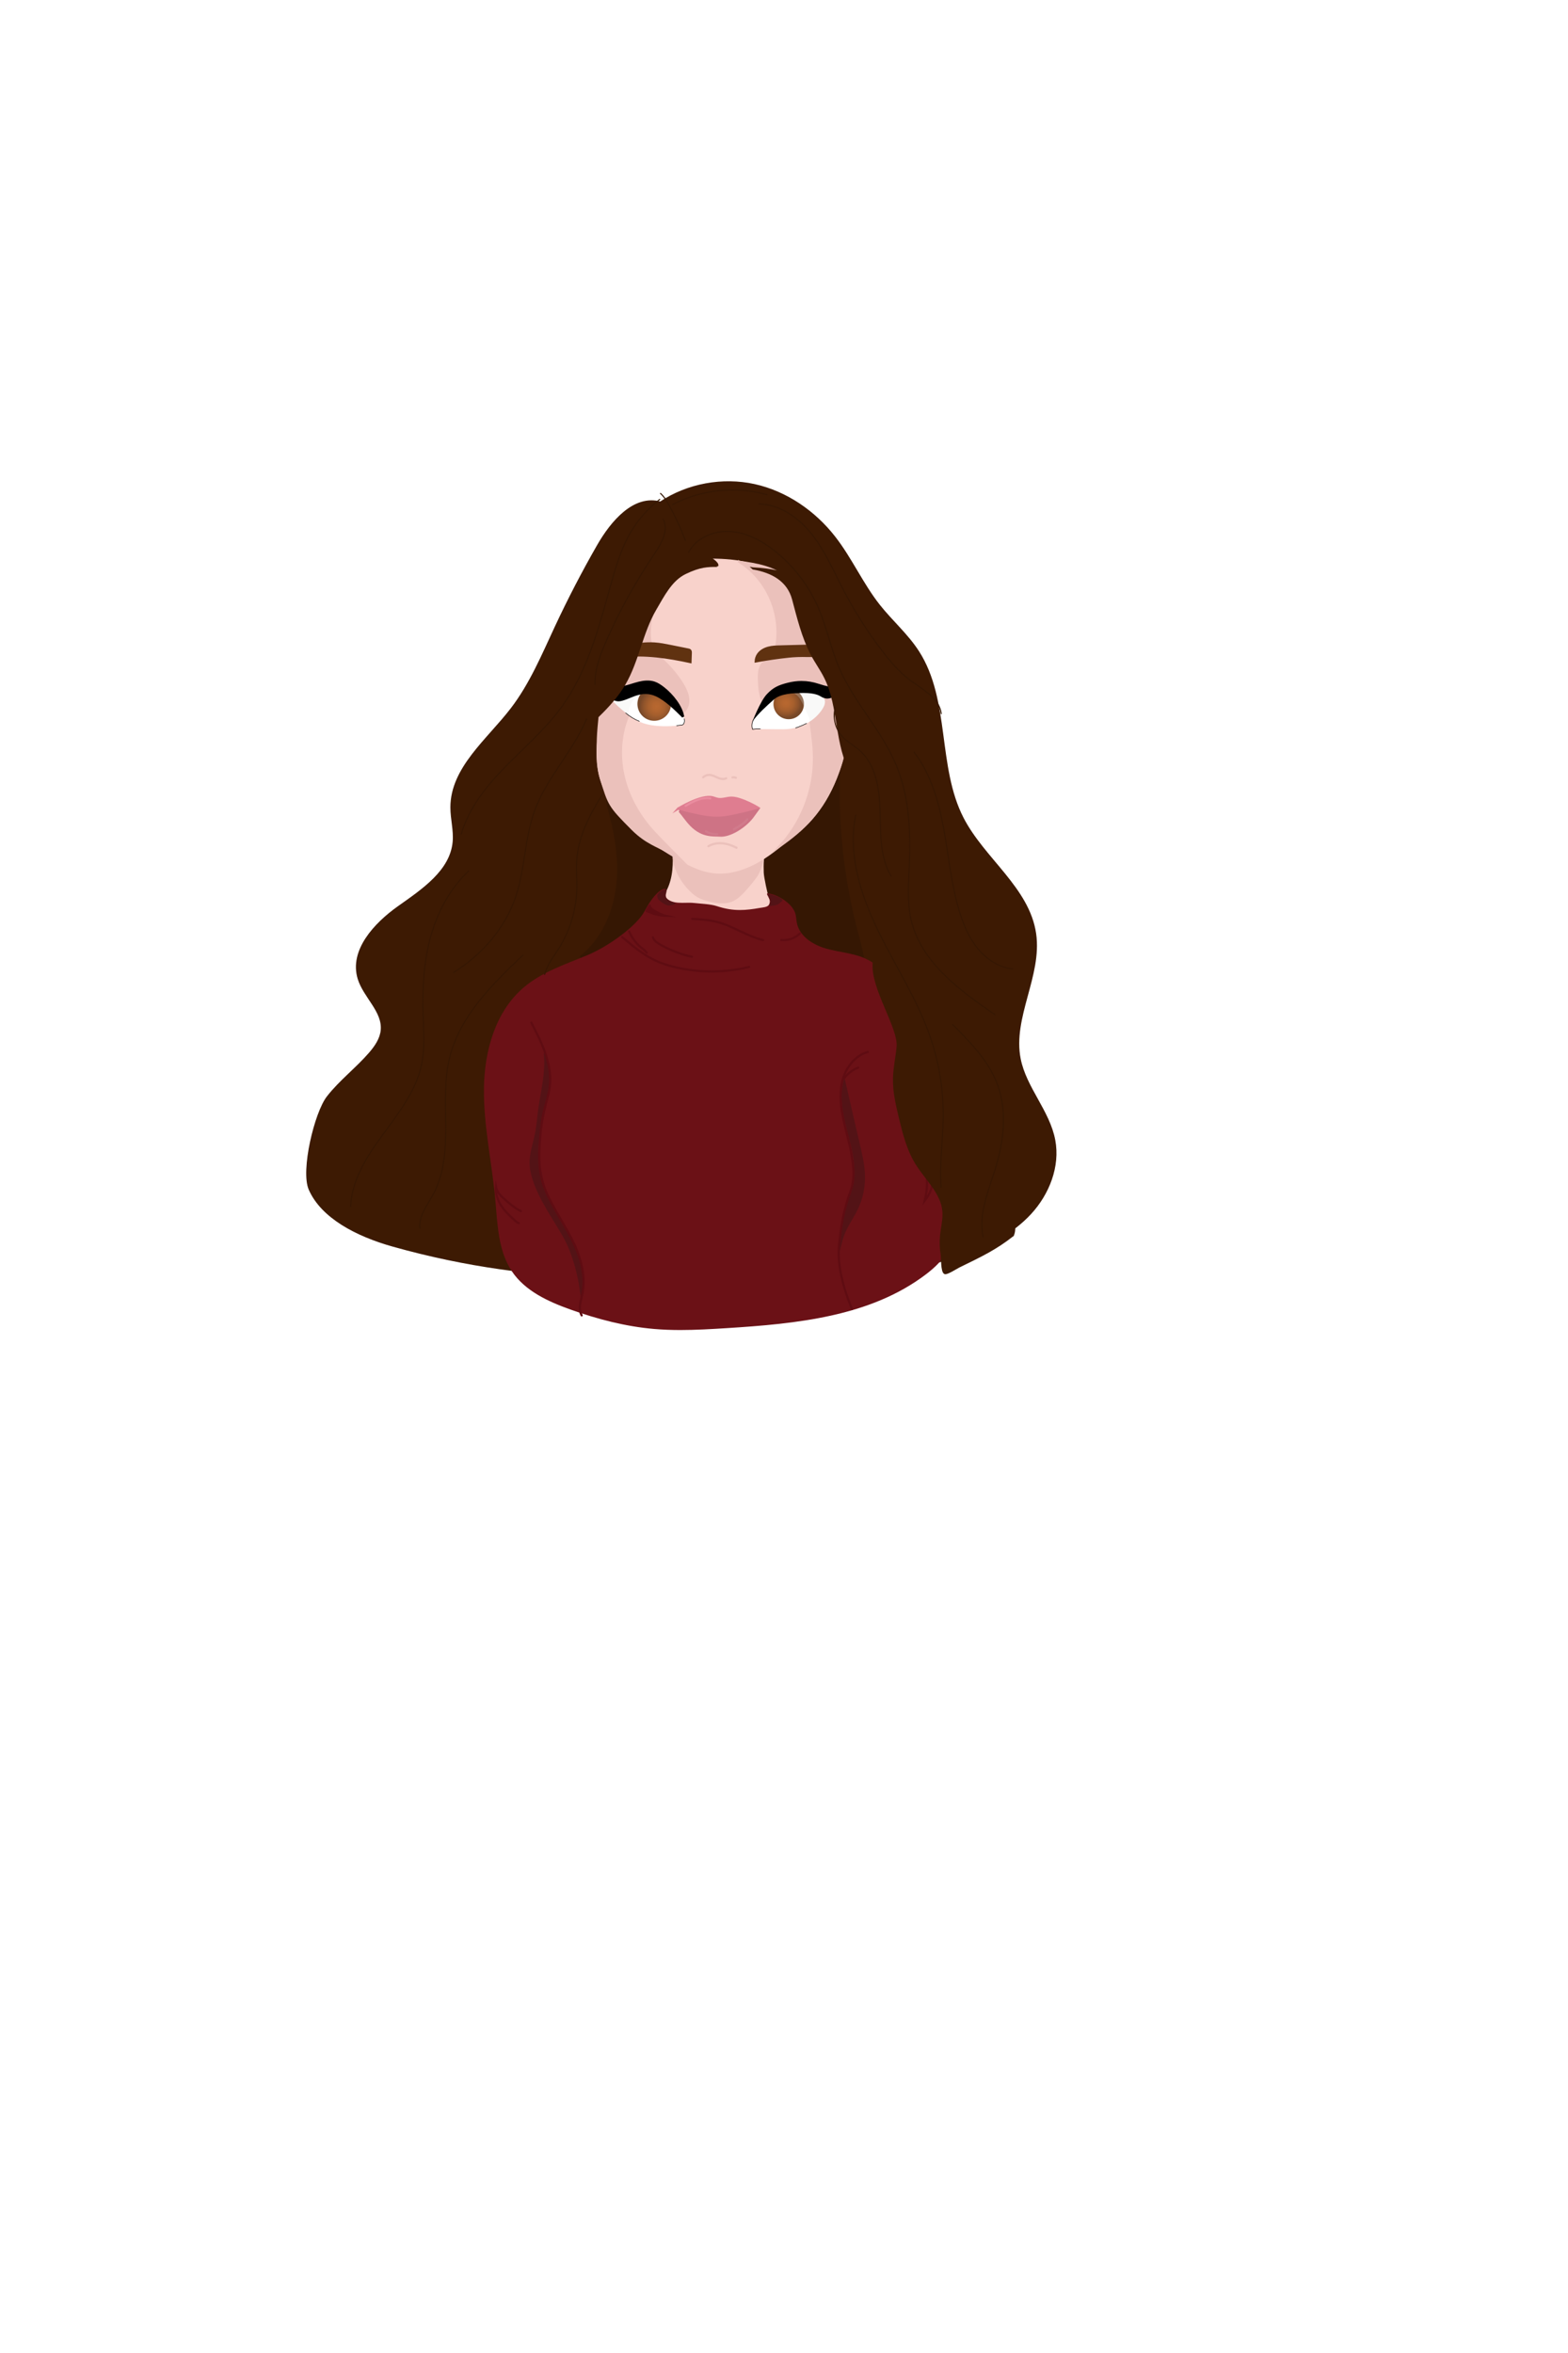 <?xml version="1.0" encoding="UTF-8"?>
<svg id="Done" xmlns="http://www.w3.org/2000/svg" xmlns:xlink="http://www.w3.org/1999/xlink" viewBox="0 0 720 1080">
  <defs>
    <style>
      .cls-1, .cls-2, .cls-3, .cls-4, .cls-5, .cls-6, .cls-7, .cls-8, .cls-9, .cls-10, .cls-11, .cls-12, .cls-13, .cls-14, .cls-15, .cls-16, .cls-17, .cls-18, .cls-19, .cls-20, .cls-21 {
        stroke-miterlimit: 10;
      }

      .cls-1, .cls-2, .cls-7, .cls-8, .cls-9, .cls-21 {
        fill: none;
      }

      .cls-1, .cls-2, .cls-7, .cls-8, .cls-13, .cls-14, .cls-16, .cls-21 {
        stroke-linecap: round;
      }

      .cls-1, .cls-5 {
        stroke: #ebc1bb;
      }

      .cls-2, .cls-10 {
        stroke: #351703;
      }

      .cls-2, .cls-13 {
        stroke-width: .5px;
      }

      .cls-3, .cls-22 {
        fill: #000;
      }

      .cls-3, .cls-9 {
        stroke: #000;
      }

      .cls-23 {
        fill: url(#radial-gradient);
      }

      .cls-23, .cls-22, .cls-24, .cls-25, .cls-26, .cls-27 {
        stroke-width: 0px;
      }

      .cls-4 {
        fill: #603210;
        stroke: #603212;
      }

      .cls-5 {
        fill: #ebc1bb;
      }

      .cls-6 {
        fill: #ce7385;
        stroke: #ce7385;
      }

      .cls-7 {
        stroke: #ea8c9f;
      }

      .cls-8, .cls-14 {
        stroke: #5f0c12;
      }

      .cls-24 {
        fill: url(#radial-gradient-2);
      }

      .cls-9 {
        stroke-width: .25px;
      }

      .cls-10 {
        fill: #351703;
      }

      .cls-11 {
        fill: #df7d90;
        stroke: #df7d90;
      }

      .cls-12 {
        fill: #f8d2cb;
        stroke: #f8d2cb;
      }

      .cls-25, .cls-13, .cls-16 {
        fill: #531316;
      }

      .cls-13, .cls-16 {
        stroke: #531316;
      }

      .cls-26 {
        fill: #e7e6e4;
        opacity: .26;
      }

      .cls-14 {
        fill: #5f0c12;
      }

      .cls-15 {
        fill: #fff;
        stroke: #fff;
      }

      .cls-27 {
        fill: #6b1116;
      }

      .cls-17 {
        filter: url(#drop-shadow-1);
      }

      .cls-17, .cls-18, .cls-19, .cls-20 {
        fill: #3d1a03;
        stroke: #3d1a03;
      }

      .cls-18 {
        filter: url(#drop-shadow-4);
      }

      .cls-19 {
        filter: url(#drop-shadow-2);
      }

      .cls-20 {
        filter: url(#drop-shadow-3);
      }

      .cls-21 {
        stroke: #d17b8c;
      }
    </style>
    <filter id="drop-shadow-1" filterUnits="userSpaceOnUse">
      <feOffset dx="0" dy="4"/>
      <feGaussianBlur result="blur" stdDeviation="18"/>
      <feFlood flood-color="#000" flood-opacity=".7"/>
      <feComposite in2="blur" operator="in"/>
      <feComposite in="SourceGraphic"/>
    </filter>
    <radialGradient id="radial-gradient" cx="299.91" cy="322.6" fx="299.91" fy="322.6" r="7.17" gradientTransform="translate(-22.43 -24.17) scale(1.08)" gradientUnits="userSpaceOnUse">
      <stop offset="0" stop-color="#b86830"/>
      <stop offset=".23" stop-color="#b3652f"/>
      <stop offset=".5" stop-color="#a65f2d"/>
      <stop offset=".77" stop-color="#90542b"/>
      <stop offset="1" stop-color="#774828"/>
    </radialGradient>
    <radialGradient id="radial-gradient-2" cx="359.3" cy="321.26" fx="359.3" fy="321.26" r=".35" gradientTransform="translate(-7094.61 -5867.94) scale(20.75 19.27)" xlink:href="#radial-gradient"/>
    <filter id="drop-shadow-2" filterUnits="userSpaceOnUse">
      <feOffset dx="4" dy="4"/>
      <feGaussianBlur result="blur-2" stdDeviation="5"/>
      <feFlood flood-color="#000" flood-opacity=".25"/>
      <feComposite in2="blur-2" operator="in"/>
      <feComposite in="SourceGraphic"/>
    </filter>
    <filter id="drop-shadow-3" filterUnits="userSpaceOnUse">
      <feOffset dx="4" dy="4"/>
      <feGaussianBlur result="blur-3" stdDeviation="5"/>
      <feFlood flood-color="#000" flood-opacity=".25"/>
      <feComposite in2="blur-3" operator="in"/>
      <feComposite in="SourceGraphic"/>
    </filter>
    <filter id="drop-shadow-4" filterUnits="userSpaceOnUse">
      <feOffset dx="4" dy="4"/>
      <feGaussianBlur result="blur-4" stdDeviation="5"/>
      <feFlood flood-color="#000" flood-opacity=".25"/>
      <feComposite in2="blur-4" operator="in"/>
      <feComposite in="SourceGraphic"/>
    </filter>
  </defs>
  <g id="Layer_14" data-name="Layer 14">
    <path class="cls-17" d="M303.26,226.72c-12.06-3.38-22.39,8.83-28.62,19.69-6.99,12.18-13.46,24.65-19.4,37.37-6.04,12.95-11.61,26.3-20.31,37.63-10.99,14.31-27.59,27.11-27.62,45.16,0,5.3,1.52,10.57,1.04,15.85-1.22,13.42-14.21,22.05-25.21,29.84-11,7.78-22.36,20.05-18.4,32.93,2.58,8.39,11.37,14.9,10.58,23.64-.37,4.05-2.82,7.59-5.47,10.66-6.07,7.02-13.61,12.7-19.32,20.02s-12.02,33.82-8.3,42.33c5.57,12.76,21.33,21.12,38.22,25.86,68.16,19.13,123.81,14.98,194.59,13.69,22.69-.41,45.65-2.32,67.08-9.78,11.52-4.01,22.72-9.77,30.98-18.73s13.23-21.54,10.97-33.52c-2.51-13.33-13.23-23.96-15.88-37.27-3.8-19.09,9.85-38.18,7.1-57.45-2.99-20.9-23.63-34.29-33.29-53.06-12.16-23.61-6.07-54.08-20.44-76.42-5.01-7.79-12.17-13.95-17.92-21.21-7.75-9.79-12.83-21.46-20.5-31.31-9.16-11.77-22.17-20.75-36.73-23.96-14.57-3.21-30.61-.33-43.15,8.03Z"/>
    <path class="cls-10" d="M267.3,438.66c9.12-7.55,14.38-19.07,15.97-30.81s-.21-23.7-3.32-35.12c-.8-2.93-1.65-6.24-.11-8.87.85-1.44,2.31-2.43,3.84-3.1,4.21-1.82,9.03-1.49,13.57-.78,12.72,1.98,25.06,6.59,37.93,6.9,13.01.32,25.72-3.77,38.7-4.78.83-.06,1.69-.12,2.43-.5.72-.37,1.25-.99,1.77-1.61,2.42-2.85,4.83-5.71,7.25-8.56-1.2,26.08,1.64,52.34,8.4,77.55,1.23,4.6,2.6,9.23,2.83,13.99s-.83,9.78-3.95,13.39c-4.81,5.59-13.03,6.46-20.4,6.7-24.83.8-49.68-1.05-74.39-3.67-8.28-.88-16.79-1.92-24.12-5.87-2.06-1.11-4.05-2.49-5.34-4.44-2.13-3.23-1.86-7.86-1.04-10.42Z"/>
  </g>
  <g id="Layer_9" data-name="Layer 9">
    <path class="cls-12" d="M309.17,389.75c.57,6.4.36,13.1-2.47,18.87-.95,1.93-2.19,3.77-2.68,5.97.33,1.28,1.49,2.22,2.74,2.63s2.61.41,3.93.39c6.79-.08,13.59-.16,20.38-.25,5.39-.07,10.84-.12,16.09,1.1,1.85.43,3.66,1.02,5.53,1.34.44.08.91.13,1.31-.08.8-.42.77-1.55.63-2.43-.31-1.95-1.38-3.41-2.09-5.25-.61-1.59-2.24-9.18-2.34-11.45-.17-3.89.01-7.84,1.11-11.58-7.25.93-14.6,1.08-21.88.47-2.72-.23-5.44-.57-8.16-.47-3.77.14-7.46,1.11-11.21,1.53-.37.04-.94-.2-.88-.78Z"/>
    <path class="cls-5" d="M309.38,392.85c.06,5.67,3.66,11.83,7.72,15.79,1.14,1.11,2.34,2.16,3.74,2.93,1.45.79,3.06,1.25,4.67,1.65,3.44.86,7.16,1.49,10.45.15,2.24-.91,4.02-2.64,5.66-4.41,2-2.15,3.87-4.43,5.59-6.81,2.09-2.87,3.66-10.07,3.66-10.07,0,0-1.01-.41-1.28-.62-.49-.38-1.2-.24-1.8-.08-2.75.72-5.5,1.44-8.26,2.16-2.01.53-4.03,1.06-5.88,2-1.04.53-2.01,1.18-3.07,1.66-2.06.93-4.36,1.18-6.62,1.26-5.17.18-11.09-1.79-14.57-5.62Z"/>
  </g>
  <g id="Layer_2" data-name="Layer 2">
    <path class="cls-12" d="M335.66,257.33c-5.95-.59-11.95-.56-17.89.09-3.92.43-7.87,1.14-11.45,2.82-6.7,3.15-11.4,9.35-15.52,15.5-4.65,6.96-8.96,14.28-11.22,22.34-1.59,5.67-2.13,11.57-2.66,17.44-.63,6.94-1.26,13.89-1.88,20.83-.47,5.22-.94,10.49-.23,15.68,1.26,9.24,6.24,17.68,12.69,24.41s14.32,11.93,22.34,16.68c5.62,3.32,11.55,6.52,18.04,7.22,6.53.7,13.12-1.23,18.92-4.3s10.92-7.25,16.29-11.88c11.63-7.82,19.21-20.64,23.14-34.1,1-3.44,1.79-6.98,1.78-10.57-.02-3.41-.76-6.78-1.64-10.07-2.05-7.72-4.8-15.23-7.51-22.74-1.16-3.21-2.31-6.44-3.04-9.77-.58-2.64-.9-5.34-1.55-7.97-.78-3.15-2.05-6.18-3.84-8.9-2.97-4.51-6.49-8.66-10.45-12.33-1.51-1.4-3.09-2.74-4.8-3.89-6.01-4.04-13.26-5.88-19.52-6.5Z"/>
  </g>
  <g id="Layer_3" data-name="Layer 3">
    <path class="cls-5" d="M318.63,257.44c-12.08,6.51-20.87,20.77-20.24,34.48.1,2.09.39,4.23,1.38,6.08,1.09,2.03,2.93,3.53,4.62,5.09,3.37,3.11,6.34,6.65,8.81,10.52,2.19,3.44,3.99,7.9,1.98,11.45-1.47,2.61-4.68,3.86-7.68,3.74s-5.82-1.37-8.47-2.76c-1.44-.76-2.89-1.57-4.49-1.87s-3.42.02-4.5,1.23c-.43.48-.71,1.06-.98,1.64-4.17,9.01-4.94,19.45-2.73,29.13s7.31,18.6,14.07,25.87c3.8,4.09,12.62,12.93,12.62,12.93,0,0-5.57-3.15-7.27-4.31-3.21-2.18-8.9-3.62-15.32-10.05-10.86-10.86-10.72-11.25-14.47-23.22-1.88-6-1.57-14.19-1.39-18.87.2-5.1,1.5-17.06,2.42-23.81,2.26-16.61,3.67-30.64,14.93-43.06,5.12-5.65,10.36-10.01,17.52-12.62,3.39-1.24,6.47-1.69,9.18-1.59Z"/>
    <path class="cls-5" d="M339.41,257.84c14.04,8.81,20.7,26.56,16.24,42.52-.13.45-.27.91-.57,1.27-.6.71-1.64.79-2.52,1.1-1.86.65-3.13,2.46-3.67,4.36s-.44,3.91-.35,5.89c.19,4.09.61,8.67,3.74,11.3,3.79,3.19,9.43,1.92,14.36,2.42,1.92.19,4.02.84,4.95,2.53.42.76.54,1.64.66,2.5.81,5.89,1.63,11.82,1.5,17.77-.29,14.24-6.06,28.57-15.77,38.93,10.94-7.62,19.72-15.92,25.86-31.46,1.8-4.55,3.92-10.35,4.05-15.24.07-2.72.57-6.23.1-8.9-2.41-13.65-8.26-26.35-12.57-39.52-1.8-5.49-3.6-11.01-6.07-16.23-2-4.23-4.49-8.32-7.97-11.45-5.98-5.36-13.75-6.59-21.97-7.78Z"/>
    <path class="cls-1" d="M322.87,356.77c.75-.72,1.79-1.12,2.83-1.1,1.36.03,2.59.74,3.83,1.28s2.72.91,3.92.27"/>
    <path class="cls-1" d="M325.3,388.38c1.94-1.13,4.27-1.5,6.5-1.29s4.39.98,6.39,2.02"/>
    <path class="cls-1" d="M336.34,356.82c.52-.11,1.07-.05,1.55.17"/>
  </g>
  <g id="Layer_11" data-name="Layer 11">
    <path class="cls-11" d="M311.37,371.13s10.5-6.49,15.82-5.17c.88.22,1.72.6,2.61.74,2.02.33,4.05-.59,6.1-.58,4.64.02,12.21,4.6,12.21,4.6,0,0-6.04,2.82-9.55,3.93-2.51.79-5.1,1.26-7.7,1.63-1.47.21-2.95.39-4.43.31-1.87-.11-3.69-.64-5.47-1.22-4.09-1.33-9.58-4.25-9.58-4.25Z"/>
    <path class="cls-6" d="M311.96,372.21c2.62.84,5.2,1.37,9.54,2.3,3.26.7,6.63.99,9.96.74,3.97-.3,7.23-1.31,10.32-1.95,2.64-.55,6.14-1.6,6.14-1.6,0,0-1.94,2.71-2.45,3.37-3.64,4.7-10.56,8.86-14.97,8.45-2.94-.27-8.62.87-14.46-6.18-1.71-2.06-1.73-2.31-4.07-5.13Z"/>
    <path class="cls-21" d="M336.99,380.65l2.12-1.3c1.47-.91,2.99-1.85,3.99-3.27"/>
    <path class="cls-21" d="M324.09,381.56c1.55.97,3.41,1.43,5.24,1.31"/>
    <path class="cls-7" d="M314.82,369.86c1.74-1,3.5-2,5.39-2.69s3.94-1.05,5.92-.73"/>
  </g>
  <g id="Layer_7" data-name="Layer 7">
    <path class="cls-4" d="M362.36,301.35c-5.15.54-10.27,1.29-15.36,2.23.04-1.14.41-2.26,1.04-3.2,1.08-1.58,2.86-2.58,4.71-3.08s3.79-.55,5.7-.6c4.59-.12,9.18-.24,13.77-.36,3.75-.1,5.24,1.92,5.52,2.88.6,2.12,1.09,1.92-.3,1.91-.52,0-2.03.04-3.29-.05-.85-.06-2.43.03-3.28,0-3.21-.11-6.41.05-8.52.27Z"/>
    <path class="cls-4" d="M278.45,303.73c1.99-1.72,4.72-2.23,7.33-2.52,10.44-1.13,21,.44,31.26,2.68.05-1.37.1-2.74.15-4.11.02-.45.01-.96-.31-1.28-.23-.23-.57-.31-.89-.37-2.66-.54-5.33-1.07-7.99-1.61-2.48-.5-4.97-1-7.49-1.16-3.79-.24-7.58.28-11.31.93-2.31.4-4.66.87-6.75,1.94s-3.92,2.87-3.99,5.5Z"/>
  </g>
  <g id="Layer_6" data-name="Layer 6">
    <path class="cls-15" d="M282.06,321.83c2.48,2.5,5.21,4.77,8.12,6.77,1.65,1.13,3.37,2.17,5.26,2.83.6.21,1.22.38,1.84.53,4.63,1.12,9.45,1,14.19.59s1.42-3.72.91-4.75c-1.8-3.59-5.14-6.29-8.53-8.44-3.01-1.91-6.69-2.58-10.26-2.43s-7.05,1.07-10.46,2.13c-.41.13-.84.27-1.1.61-.54.71-.02,1.71.03,2.16Z"/>
    <path class="cls-15" d="M345.95,334.1l11.02.12c1.76.02,3.53.04,5.28-.15,6.03-.64,11.83-3.93,15.05-9.07.58-.92,1.09-1.97.98-3.05-.13-1.32-1.14-2.38-2.2-3.17-1.44-1.07-3.09-1.85-4.8-2.41-1.15-.38-2.34-.66-3.54-.78-3.91-.4-7.86.93-11.12,3.11s-5.91,5.17-8.24,8.34c-.64.87-1.26,1.76-1.71,2.74-.65,1.44-.9,3.06-.72,4.32Z"/>
  </g>
  <g id="Layer_10" data-name="Layer 10">
    <circle class="cls-23" cx="300.42" cy="323.11" r="7.72"/>
    <circle class="cls-24" cx="362.16" cy="323.11" r="7"/>
  </g>
  <g id="Layer_8" data-name="Layer 8">
    <path class="cls-26" d="M371.69,331.23c.34-1.13-.9-3.34-1.37-4.43-.62-1.42-1.27-2.83-1.95-4.23-.38-.78-.78-1.56-1.3-2.25-.75-1-1.77-1.82-2.92-2.34,1.86.31,3.75.1,5.64.04s3.84.04,5.51.89,3.81,1.14,3.59,2.98c-.06.52-.58,2.53-.83,2.99-1.41,2.51-4,4.72-6.35,6.35Z"/>
    <path class="cls-26" d="M280.32,320.14c.62.95,2.03,2.67,2.89,3.4,1.79,1.5,3.42,3.48,5.26,4.66.18-2.1.55-4,1.63-5.82s2.66-3.35,4.59-4.22c-4.68-.3-9.94-.21-14.37,1.98Z"/>
  </g>
  <g id="Layer_4" data-name="Layer 4">
    <path class="cls-9" d="M287.23,327.2c1.91,1.64,4.08,2.96,6.41,3.9"/>
    <path class="cls-9" d="M346.02,330.27c-.8,1.39-1,3.11-.44,4.51,1.19-.27,2.42-.35,3.63-.24"/>
    <path class="cls-9" d="M314.17,329.83c.13.56.18,1.14.05,1.69s-.45,1.08-.93,1.23c-.9.05-1.79.18-2.67.37"/>
    <path class="cls-9" d="M370.44,332c-1.68.83-3.42,1.55-5.19,2.16"/>
  </g>
  <g id="Layer_5" data-name="Layer 5">
    <path class="cls-3" d="M313.69,329.05c-3.44-3.44-7.87-7.85-12.29-9.89-3.32-1.53-6.47-1.4-9.93-.2-1.78.62-5.56,2.45-7.45,2.45-3.93,0-7.39-6.04-7.39-6.04,0,0,6.58.69,9.79-.02,2.35-.52,4.61-1.4,6.94-1.97s4.84-.81,7.12-.04c1.55.52,2.9,1.48,4.19,2.48,4.01,3.13,8.34,8.51,9.01,13.22Z"/>
    <g>
      <path class="cls-22" d="M347.32,328.09c1.35-3.07,3.35-7.17,5.08-9.03,2.92-3.14,5.36-4.18,9.41-5.19,2.2-.55,4.26-.82,6.3-.82,2.54,0,5.05.42,7.67,1.29,3.4,1.12,5.94,1.62,8.23,1.62,1.44,0,2.72-.2,3.89-.48-1.8,2.2-5.6,4.65-8.1,4.65-.28,0-.54-.03-.77-.1-1.05-.3-1.14-.35-1.75-.7-.17-.1-.38-.22-.66-.37-2.08-1.16-5.4-1.4-7.81-1.4-1.45,0-2.48.09-2.52.09h-.12c-1.3,0-7.93.14-11.05,2.93l-.27.24c-2.39,2.14-5.21,4.66-7.52,7.27Z"/>
      <path class="cls-22" d="M368.11,313.55c2.48,0,4.94.41,7.52,1.26,3.45,1.14,6.04,1.65,8.39,1.65.87,0,1.68-.07,2.45-.19-1.9,1.74-4.75,3.36-6.66,3.36-.24,0-.45-.03-.64-.08-.99-.28-1.05-.32-1.64-.66-.17-.1-.39-.22-.66-.38-2.18-1.21-5.58-1.46-8.05-1.46-1.32,0-2.29.07-2.51.09h-.13c-1.33,0-8.13.15-11.39,3.06l-.26.24c-1.71,1.53-3.65,3.26-5.46,5.08,1.16-2.39,2.51-4.83,3.71-6.13,2.83-3.05,5.21-4.06,9.16-5.05,2.16-.54,4.18-.8,6.18-.8M368.11,312.55c-2.06,0-4.18.27-6.42.83-4.21,1.06-6.7,2.16-9.65,5.34-2.95,3.18-6.54,12.45-6.57,12.52,2.52-3.64,6.69-7.33,9.99-10.28,3.01-2.69,9.59-2.81,10.72-2.81.11,0,.17,0,.17,0,0,0,1.03-.09,2.48-.09,2.26,0,5.55.22,7.57,1.34,1.28.71,1.11.72,2.51,1.12.28.08.59.12.91.12,3.13,0,7.97-3.5,9.25-5.96-1.71.47-3.26.79-5.04.79-2.12,0-4.58-.45-8.07-1.6-2.61-.86-5.17-1.31-7.83-1.31h0Z"/>
    </g>
  </g>
  <g id="Layer_13" data-name="Layer 13">
    <g>
      <path class="cls-27" d="M312.46,609.96c-4.36,0-8.32-.16-12.09-.49-11.8-1.02-24.29-3.92-38.2-8.87-9.75-3.47-20.55-8.24-26.67-17.32-5.54-8.22-6.39-18.58-7.21-28.6-.11-1.39-.23-2.78-.35-4.16-.56-6.18-1.45-12.43-2.3-18.48-1.5-10.67-3.06-21.7-2.91-32.62.16-11.56,2.74-32.9,18.27-45.97,6.79-5.71,15.28-9.1,23.49-12.37,1.81-.72,3.62-1.44,5.4-2.19,10.71-4.45,23.08-13.96,26.48-20.35,5.09-9.56,8.42-10.06,8.92-10.08-.36.5-.53,1.15-.48,1.87.09,1.12.69,2.25,1.54,2.87,2.04,1.48,4.53,1.69,6.91,1.69.52,0,1.05,0,1.57-.02.52,0,1.04-.02,1.56-.02.97,0,1.74.04,2.42.11.72.08,1.55.15,2.43.23,2.66.23,5.68.49,7.67,1.15,3.81,1.26,7.26,1.85,10.86,1.85,2.63,0,5.49-.3,9.29-.98.23-.04.48-.08.75-.11,1.37-.19,3.07-.43,3.73-1.59,1.04-1.83.07-3.53-.51-4.54-.07-.12-.15-.27-.22-.39.08,0,.16.02.25.03,4.21.68,10.03,4.4,11.52,8.38.34.91.46,1.89.58,2.92.07.61.14,1.24.27,1.86,1.09,5.42,6.2,9.93,13.66,12.07,2.32.67,4.73,1.12,7.06,1.57,3.68.7,7.48,1.43,10.91,2.97,9.13,4.11,15.93,14.46,18.18,27.69,1.14,6.71,1.24,13.66,1.33,20.39.06,4.75.13,9.67.56,14.49,1.01,11.19,3.97,22.01,8.8,32.16.98,2.07,2.06,4.13,3.1,6.13,2.04,3.92,4.16,7.98,5.64,12.2,1.81,5.14,3.34,12.7.36,19.52-2.22,5.08-6.58,8.83-10.13,11.53-24.99,19.01-57.47,22.5-91.35,24.63-7.47.47-14.21.86-21.1.86Z"/>
      <path class="cls-27" d="M304.39,409.25c-.08.35-.11.73-.08,1.13.1,1.26.78,2.53,1.75,3.23,2.15,1.57,4.74,1.78,7.21,1.78.52,0,1.05,0,1.58-.02.52,0,1.04-.02,1.55-.02.95,0,1.7.03,2.37.11.72.08,1.55.15,2.44.23,2.5.21,5.62.48,7.56,1.12,3.86,1.28,7.36,1.87,11.02,1.87,2.66,0,5.55-.3,9.37-.99.22-.04.47-.07.73-.11,1.48-.21,3.31-.47,4.09-1.84,1-1.75.37-3.41-.21-4.5,3.98.95,9.01,4.32,10.35,7.9.32.86.43,1.8.55,2.81.07.62.15,1.26.27,1.9,1.13,5.6,6.37,10.26,14.01,12.45,2.34.67,4.76,1.13,7.1,1.58,3.82.73,7.42,1.42,10.8,2.94,8.98,4.04,15.67,14.25,17.89,27.32,1.14,6.68,1.23,13.61,1.32,20.31.06,4.76.13,9.69.57,14.52,1.02,11.25,3.99,22.13,8.84,32.33.99,2.08,2.07,4.15,3.11,6.15,2.03,3.91,4.14,7.95,5.61,12.13,1.78,5.06,3.29,12.49.37,19.16-2.17,4.97-6.47,8.67-9.97,11.33-24.87,18.93-57.27,22.4-91.08,24.53-7.46.47-14.19.86-21.07.86-4.35,0-8.29-.16-12.05-.48-11.75-1.02-24.21-3.91-38.08-8.85-9.68-3.44-20.38-8.17-26.42-17.13-5.47-8.11-6.31-18.4-7.13-28.36-.11-1.4-.23-2.79-.35-4.17-.57-6.19-1.45-12.45-2.3-18.51-1.5-10.65-3.05-21.66-2.9-32.54.37-26.73,11.49-40.03,18.1-45.59,6.72-5.66,15.17-9.03,23.35-12.29,1.78-.71,3.62-1.44,5.41-2.19,11.94-4.97,23.67-14.83,26.73-20.57,3.31-6.21,6.04-8.76,7.58-9.54M305.31,407.97c-1.38,0-4.83,1.78-9.39,10.34-3.46,6.49-16.18,15.94-26.23,20.12s-20.69,7.63-29.02,14.64c-13.13,11.04-18.22,29.19-18.45,46.34-.23,17.15,3.65,34.07,5.21,51.15,1.04,11.38,1.26,23.52,7.65,33,6.09,9.03,16.65,13.86,26.92,17.52,12.39,4.41,25.22,7.77,38.32,8.9,4.04.35,8.08.49,12.13.49,7.05,0,14.1-.42,21.14-.86,32.06-2.01,66.06-5.28,91.62-24.73,4.18-3.18,8.18-6.91,10.28-11.73,2.72-6.22,1.91-13.48-.35-19.89s-5.84-12.24-8.76-18.38c-4.77-10.03-7.75-20.92-8.75-31.99-1.05-11.62.06-23.42-1.9-34.91-1.96-11.5-7.83-23.28-18.47-28.06-5.67-2.55-12.07-2.85-18.04-4.57s-12.08-5.59-13.31-11.69c-.32-1.62-.29-3.31-.87-4.85-1.57-4.18-7.49-7.98-11.91-8.7-.21-.03-.38-.05-.51-.05-1.65,0,2.02,2.47.47,5.2-.66,1.15-2.83,1.23-4.13,1.46-3.38.6-6.32.97-9.2.97-3.45,0-6.81-.53-10.71-1.82-2.73-.9-7.34-1.08-10.2-1.4-.81-.09-1.64-.12-2.48-.12-1.04,0-2.1.04-3.13.04-2.4,0-4.72-.21-6.62-1.59-1.25-.91-1.88-3.15-.79-4.24.26-.26.05-.59-.54-.59h0Z"/>
    </g>
    <g>
      <path class="cls-25" d="M385.69,571.79c.35-4.18,1.16-9.38,1.55-11.07.97-4.25,1.96-7.64,2.82-10.62,2.35-8.11,3.78-13.01,1.44-23.09-.39-1.7-.85-3.46-1.34-5.33-2.09-8-4.44-16.99-2.46-25l6.76,29.22c1.05,4.53,2.13,9.22,2.22,13.92.1,5.1-.98,10.21-3.13,14.78-.82,1.75-1.82,3.46-2.78,5.11-.96,1.66-1.96,3.37-2.8,5.14-1,2.13-1.71,4.56-2.29,6.95Z"/>
      <path class="cls-25" d="M387.75,499.06l1.15,4.97,5.08,21.97c1.04,4.5,2.12,9.16,2.21,13.82.1,5.02-.97,10.06-3.08,14.56-.81,1.73-1.8,3.43-2.76,5.07-.97,1.67-1.97,3.39-2.82,5.18-.26.54-.49,1.11-.72,1.68.33-2.41.69-4.52.91-5.48.97-4.24,1.95-7.62,2.81-10.6,2.38-8.19,3.81-13.14,1.45-23.35-.4-1.71-.86-3.47-1.34-5.34-1.88-7.19-3.96-15.18-2.9-22.48M387.76,494.69c-3.54,10.43,1.03,22.81,3.26,32.42,3.15,13.63-.64,17.67-4.26,33.49-.58,2.53-2.08,12.69-1.65,16.01.85-3.72,1.67-8.04,3.33-11.56,1.66-3.52,3.92-6.73,5.58-10.25,2.19-4.67,3.28-9.85,3.18-15-.09-4.74-1.17-9.41-2.24-14.03-2.4-10.36-4.8-20.72-7.19-31.09h0Z"/>
    </g>
    <path class="cls-16" d="M250.31,484.55c.52,8.48-1.26,15.3-2.49,23.32-.62,4.07-.83,8.21-1.63,12.26-.94,4.8-2.72,9.52-2.5,14.41.1,2.24.62,4.44,1.3,6.57,2.96,9.33,8.86,17.39,13.74,25.88s7.52,19.75,8.38,28.08c2.04-8.47-.59-19.06-5.13-27.33s-11.4-18.44-12.89-25.36c-1.76-8.2-3.19-12.6-1.83-19.73.61-3.19,1.53-7.8,2.21-11.13.71-3.49,1.89-8.34,2.61-11.83,1.15-5.64.04-9.5-1.76-15.13Z"/>
    <path class="cls-8" d="M243.98,469.39c4.83,9.27,9.81,19.31,8.44,29.67-.46,3.43-1.6,6.73-2.43,10.09-1.07,4.38-1.6,8.87-1.98,13.36-.52,6.07-.77,12.26.64,18.19,1.05,4.39,2.99,8.52,5.14,12.49,3.47,6.41,7.53,12.53,10.45,19.21s4.66,14.15,3.19,21.29c-.7,3.37-2.05,7.07-.33,10.05"/>
    <path class="cls-8" d="M398.5,482.8c-5.56,1.6-9.67,6.63-11.37,12.16-1.7,5.53-1.3,11.5-.2,17.18s2.87,11.21,3.9,16.9c1.05,5.78,1.85,11.62-.12,17.16-3.51,9.84-4.39,15.71-5.41,24.99-1.03,9.28,2.06,20.59,5.93,29.68"/>
    <path class="cls-8" d="M288.91,427.53c1.18,2.83,3.06,5.37,5.43,7.33.91.75,1.91,1.43,2.61,2.38"/>
    <path class="cls-8" d="M285.69,430.11c4.91,4.16,9.91,8.37,15.78,11.01,2.59,1.17,5.32,2.01,8.08,2.69,11.27,2.77,23.2,2.76,34.46-.01"/>
    <path class="cls-8" d="M299.82,430.22c.51,1.59,2.03,2.61,3.49,3.43,4.51,2.53,9.39,4.39,14.43,5.51"/>
    <path class="cls-14" d="M298.33,415.71c.21.99.9,1.56,1.77,2.08,1.78,1.06,3.61,2.1,5.63,2.56-2.58-.05-5.14-.64-7.48-1.73-.58-.27-1.34-.36-1.35-.44-.01-.1.32-.74.37-.83.31-.51.64-.97,1.05-1.64Z"/>
    <path class="cls-8" d="M367.33,428.45c-2.4,2.26-5.31,3.25-8.6,2.99"/>
    <path class="cls-8" d="M317.87,421.76c3.83.22,7.68.44,11.39,1.4,7.35,1.9,13.77,6.61,21.17,8.33"/>
    <path class="cls-8" d="M387.64,494.91c1.61-2.19,3.87-3.91,6.41-4.88"/>
    <path class="cls-8" d="M428.34,540c.21,4.37-1.14,7.88-3.76,11.17.78-3.05,1.22-6.2,1.06-9.34-.07-1.38-.25-2.75-.43-4.11-.29-2.16-.58-4.32-.86-6.48"/>
    <path class="cls-8" d="M239.19,555.87c-2.72-1.27-5.02-3.27-7.28-5.25-1.77-1.55-3.63-3.25-4.16-5.83-.34,3.17.85,6.34,2.65,8.97s4.19,4.78,6.56,6.91c.37.33.78.68,1.27.73"/>
    <path class="cls-13" d="M353.5,415.57s3.05-.03,4.3-1.14c.25-.22.51-.47.7-.67s.7-.49.52-.7c-.33-.4-1.11-.9-1.62-1.06-.64-.2-.78-.31-1.5-.59-1.08-.42-2.41-.8-3.09-.84-.3-.02.15.5.26.78.31.84.56,1.1.65,1.39.3.96.34.8.15,1.59s-.37,1.23-.37,1.23Z"/>
    <path class="cls-13" d="M305.73,408.6c-.65-.46-2.81.92-3.65,2.21-.09.13.04,1.47.35,1.79.86.88,1.86,1.63,2.95,2.22.53.29,1.11.55,1.71.57.46.02.92-.1,1.36-.21.31-.08.62-.16.93-.23.15-.04.33-.1.35-.26.03-.19-.17-.15-.35-.2-.68-.18-1.41-.46-2.02-.8-.47-.27-.86-.65-1.25-1.02-.48-.47-.63-1-.64-1.67-.02-.86.59-2.17.27-2.39Z"/>
  </g>
  <g id="Layer_15" data-name="Layer 15">
    <path class="cls-19" d="M325.3,255.71c-4.25,0-7.83,0-14.68,3.32-6.47,3.13-10.07,10.38-13.71,16.59-6.28,10.7-7.92,23.62-14.17,34.34-3.11,5.33-7.28,9.97-11.69,14.28-1.6,1.56-3.39,3.16-5.61,3.41-2.74.31-5.29-1.59-6.86-3.85-3.22-4.64-3.45-10.72-2.81-16.34,1.74-15.31,9.2-29.89,20.59-40.26,11.39-10.37,26.62-16.42,42.02-16.71,1.59-.03,7.86,3.94,6.92,5.22Z"/>
    <path class="cls-20" d="M341.87,256.91c8.69,1.51,16.02,5.48,18.33,14.11s4.36,17.2,8.4,25.04c1.92,3.72,4.44,7.11,6.31,10.86,6.9,13.78,4.5,31.04,12.37,44.3,2.02,3.4,4.95,6.6,8.82,7.43.29.06.59.11.87,0,.62-.23.75-1.03.85-1.69.51-3.48,2.75-6.44,3.97-9.74,1.9-5.14,1.22-10.93-.58-16.11s-4.66-9.91-7.19-14.77c-3.71-7.11-6.75-14.55-9.17-22.19-1.87-5.92-3.38-12.01-6.15-17.57-6.67-13.42-21.39-18.96-36.82-19.66Z"/>
    <path class="cls-18" d="M461.1,562.93c-8.03,6.3-14.08,9.15-24.87,14.43-.89.43-5.45,3.36-6.36,2.96-1.43-.62-1.2-7.1-1.45-8.64-.48-2.89-.56-5.84-.26-8.76.38-3.67,1.38-7.32,1.06-10.99-.72-8.47-7.96-14.67-12.43-21.9-3.95-6.38-5.8-13.79-7.56-21.08-1.43-5.94-2.84-11.96-2.69-18.06.12-4.84,1.22-9.6,1.66-14.42.81-8.9-12.04-26.89-10.99-38.47.29-3.15,7.2,5.16,9.33,2.82,1.58-1.75,4.29-2.12,6.55-1.45s4.15,2.22,5.82,3.88c9.44,9.34,13.77,22.67,16.15,35.74s3.18,26.48,7.12,39.17c3.26,10.52,8.6,20.27,14.54,29.54,3.02,4.72,6.36,10.27,4.39,15.23Z"/>
  </g>
  <g id="Layer_17" data-name="Layer 17">
    <path class="cls-2" d="M269.33,330.02c-6.22,14.91-18.3,26.9-23.84,42.08-4.6,12.6-4.36,26.52-8.59,39.24-4.85,14.57-15.51,26.87-28.56,34.96"/>
    <path class="cls-2" d="M303.3,226.48c1.73,1.57,2.95,3.61,4.08,5.66,2.83,5.12,5.28,10.45,7.33,15.94"/>
    <path class="cls-2" d="M302.93,229.22c-5.35,4.11-9.91,9.27-13.33,15.09-4.51,7.68-7,16.35-9.38,24.94-5.32,19.19-10.55,38.96-22.23,55.09-7.36,10.17-16.98,18.44-25.76,27.41s-16.99,19.09-20.44,31.16"/>
    <path class="cls-2" d="M276.63,364.54c-5.92,9.63-10.98,18.99-11.81,30.27-.31,4.16.12,8.34.06,12.51-.12,9.27-2.69,18.49-7.36,26.5-2.77,4.75-5.97,8.11-7.42,13.42"/>
    <path class="cls-2" d="M240.12,438.37c-14.16,13.49-28.97,28.05-33.65,47.05-2.55,10.36-1.84,21.2-1.8,31.87s-.73,21.75-5.85,31.11c-2.7,4.94-6.69,9.84-6.02,15.42"/>
    <path class="cls-2" d="M304.49,238.26c2.76,5.19-.84,11.33-4.13,16.19-8.45,12.47-15.77,25.7-21.85,39.48-2.84,6.43-5.44,13.2-5.32,20.22"/>
    <path class="cls-2" d="M316.22,253.47c3.53-6.63,11.58-10.01,19.08-9.53s14.45,4.21,20.35,8.86c8.8,6.94,15.83,16.12,20.23,26.44,3.77,8.83,5.62,18.37,9.4,27.2,6.8,15.87,19.52,28.67,26.19,44.6,6.06,14.48,6.73,30.62,6.06,46.29-.35,8.24-1.04,16.61.78,24.65,4.42,19.43,22.11,32.48,38.54,43.74"/>
    <path class="cls-2" d="M383.57,324.63c-1.31,4.67-.02,9.98,3.28,13.53,2.24,2.41,5.25,3.97,7.73,6.13,7.68,6.68,9.27,17.88,9.53,28.06.26,10.18-.14,20.98,5.04,29.75"/>
    <path class="cls-2" d="M392.91,374.25c-3.59,17.74,2.15,36.07,10.03,52.37s17.97,31.59,23.97,48.66c4.25,12.1,6.36,24.95,6.2,37.78-.13,10.65-1.81,21.29-.97,31.9"/>
    <path class="cls-2" d="M437.46,470.28c8.13,8.14,16.49,16.62,20.52,27.4,4.67,12.5,2.88,26.53-1.1,39.27-3.14,10.08-7.66,20.47-5.44,30.79"/>
    <path class="cls-2" d="M419.72,345.22c7.9,10.27,11.47,23.19,13.75,35.94,2.28,12.75,3.46,25.77,7.37,38.12,1.88,5.92,4.43,11.73,8.43,16.47s9.61,8.35,15.78,9"/>
    <path class="cls-2" d="M432.19,327.55c-.88-7.19-8.55-11.06-14.35-15.4-5.01-3.75-9.09-8.58-12.89-13.56-6.79-8.9-12.8-18.39-17.94-28.33-4.42-8.55-8.26-17.52-14.24-25.07-5.98-7.55-14.64-13.67-24.26-13.89"/>
    <path class="cls-2" d="M308.85,231.58c13.18-6.9,29.03-8.55,43.35-4.52"/>
    <path class="cls-2" d="M215.21,399.77c-8.67,8.07-14.39,18.97-17.51,30.39s-3.79,23.39-3.43,35.23c.24,7.84.9,15.79-.74,23.47-2.57,11.99-10.47,22.01-17.72,31.89s-14.32,20.81-14.79,33.06"/>
  </g>
</svg>